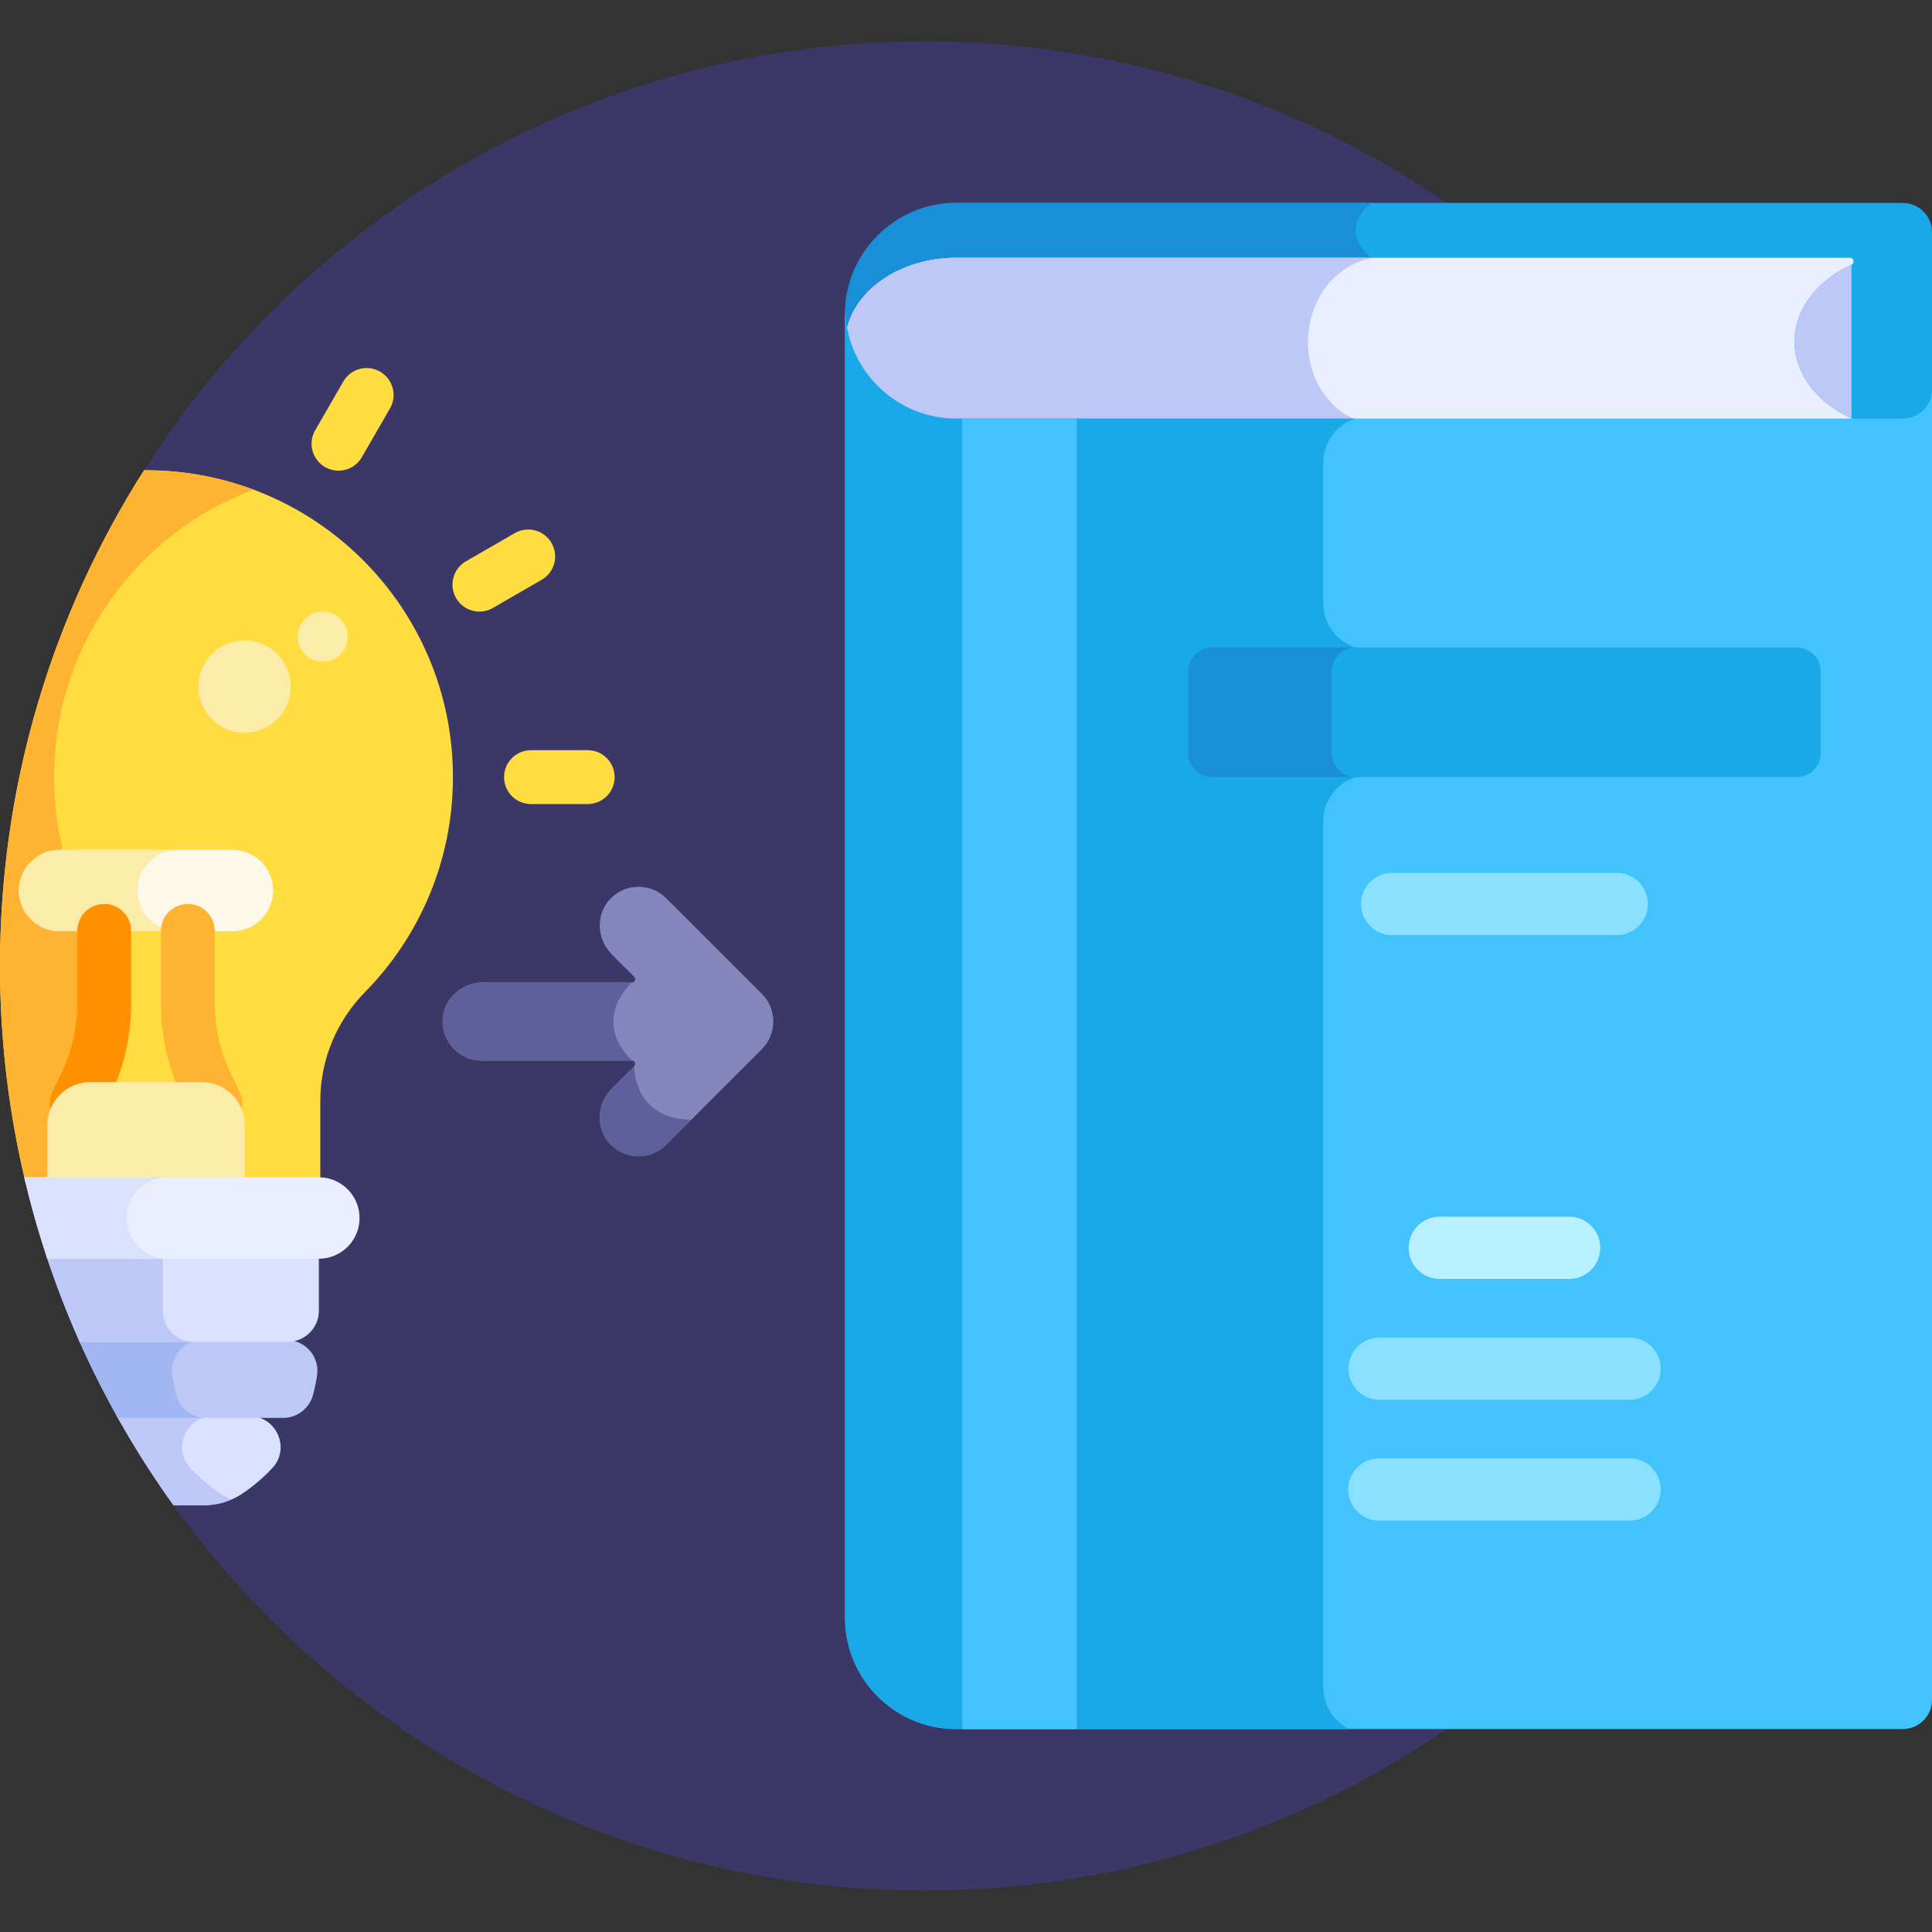 <svg class="icon" viewBox="0 0 1024 1024" xmlns="http://www.w3.org/2000/svg" width="200" height="200">
	<rect x="0" y="0" width="1024" height="1024" fill="#333333" stroke="none"/>
	<path
		d="M489.998 22.002c-175.232 0-328.95 92.002-415.566 230.32l15.45 542.582c88.756 125.3 234.88 207.094 400.116 207.094 270.618 0 489.998-219.378 489.998-489.998 0-270.618-219.38-489.998-489.998-489.998z"
		fill="#3B3868" />
	<path
		d="M1008.56 225.226H506.74c-32.358 0-58.834-26.476-58.834-58.834 0-32.358 26.476-58.834 58.834-58.834h501.82c8.492 0 15.44 6.948 15.44 15.44v86.786c0 8.494-6.948 15.442-15.44 15.442z"
		fill="#1AA9E8" />
	<path
		d="M726.968 107.56H506.74c-32.358 0-58.832 26.474-58.832 58.834 0 32.358 26.474 58.834 58.832 58.834h220.228v-88.594c-19.112-15.664 0-29.074 0-29.074z"
		fill="#198FD8" />
	<path
		d="M981.334 140.28c1.864-.85 1.236-3.648-.812-3.648H506.74c-29.31 0-53.792 16.874-58.144 38.732 4.352 28.14 28.834 49.862 58.144 49.862h483.924c-23.02-6.734-39.518-24.032-39.518-44.196 0-17.318 12.168-32.534 30.188-40.75z"
		fill="#E9EFFF" />
	<path
		d="M726.968 136.634H506.74c-29.31 0-53.79 16.872-58.144 38.732 4.354 28.14 28.834 49.862 58.144 49.862h220.152c-45.336-10.164-44.356-78.424.076-88.594zm254.366 85.132V140.28c-18.022 8.216-30.188 23.432-30.188 40.75 0 17.316 12.172 32.52 30.188 40.736z"
		fill="#BEC8F7" />
	<path
		d="M76.346 249.258C28.014 325.192 0 415.322 0 512c0 39.686 4.752 78.258 13.658 115.21h156.108v-43.828c0-21.562 8.588-42.174 23.698-57.556 28.82-29.342 46.606-69.554 46.606-113.934-.002-90.188-73.406-163.204-163.724-162.634z"
		fill="#FFDD40" />
	<path
		d="M55.914 501.954c-17.19-25.782-27.212-56.748-27.212-90.062 0-69.782 43.96-129.25 105.684-152.338a162.38 162.38 0 00-58.04-10.294C28.014 325.192 0 415.322 0 512c0 39.686 4.752 78.258 13.658 115.21h42.256z"
		fill="#FFB332" />
	<path
		d="M311.478 426.166H281.45c-7.884 0-14.274-6.39-14.274-14.274s6.39-14.274 14.274-14.274h30.028a14.274 14.274 0 110 28.548zm-132.066-176.71a14.274 14.274 0 01-12.348-21.414l15.014-26.002a14.276 14.276 0 0124.724 14.274l-15.014 26.004a14.27 14.27 0 01-12.376 7.138zm74.714 74.686a14.274 14.274 0 01-7.15-26.638l26.004-15.012a14.276 14.276 0 0114.276 24.724l-26.004 15.012a14.24 14.24 0 01-7.126 1.914z"
		fill="#FFDD40" />
	<path
		d="M123.198 450.454H31.604c-11.908 0-21.56 9.652-21.56 21.56s9.652 21.56 21.56 21.56h91.594c11.908 0 21.56-9.652 21.56-21.56s-9.652-21.56-21.56-21.56z"
		fill="#FCF9EB" />
	<path
		d="M72.888 472.014c0-11.908 9.652-21.56 21.56-21.56H31.604c-11.908 0-21.56 9.652-21.56 21.56s9.652 21.56 21.56 21.56h62.844c-11.906 0-21.56-9.654-21.56-21.56z"
		fill="#FCECA9" />
	<path
		d="M114.116 599.144a14.276 14.276 0 01-12.89-8.124l-5.13-10.74c-7.078-14.818-10.818-31.656-10.818-48.7v-38.186c0-7.884 6.39-14.274 14.274-14.274s14.274 6.39 14.274 14.274v38.186c0 12.812 2.776 25.394 8.028 36.392l5.13 10.738a14.276 14.276 0 01-6.726 19.034c-1.984.95-4.078 1.4-6.142 1.4z"
		fill="#FFB332" />
	<path
		d="M40.686 599.144a14.274 14.274 0 01-12.872-20.43l5.13-10.74c5.252-10.996 8.028-23.58 8.028-36.392v-38.186a14.274 14.274 0 1128.548 0v38.186c0 17.046-3.74 33.886-10.816 48.698l-5.13 10.74a14.274 14.274 0 01-12.888 8.124z"
		fill="#FF9100" />
	<path
		d="M107.142 573.588H47.66c-12.398 0-22.54 10.144-22.54 22.54v31.082h104.562v-31.082c0-12.398-10.144-22.54-22.54-22.54z"
		fill="#FCECA9" />
	<path
		d="M132.196 750.566H61.938a490.406 490.406 0 0030.026 47.23h16.068c7.364 0 14.57-2.184 20.668-6.312a92.098 92.098 0 0015.664-13.4c9.742-10.442 2.112-27.518-12.168-27.518z"
		fill="#DAE2FE" />
	<path
		d="M116.56 791.482a92.098 92.098 0 01-15.664-13.4c-9.744-10.44-2.114-27.516 12.166-27.516H61.938a490.036 490.036 0 0030.028 47.23h16.066a36.968 36.968 0 0014.598-3.022 36.606 36.606 0 01-6.07-3.292z"
		fill="#BEC8F7" />
	<path
		d="M151.756 710.22H41.784a487.992 487.992 0 0020.686 41.296h87.538c7.418 0 13.946-4.968 15.876-12.13 1.01-3.75 1.7-7.266 2.166-10.472 1.438-9.874-6.316-18.694-16.294-18.694z"
		fill="#BEC8F7" />
	<path
		d="M93.456 739.386a90.108 90.108 0 01-2.166-10.472c-1.438-9.874 6.316-18.692 16.294-18.692h-65.8a488.574 488.574 0 0020.684 41.296h46.864c-7.418-.002-13.946-4.968-15.876-12.132z"
		fill="#A2B6F4" />
	<path d="M24.052 663.942a486.78 486.78 0 0018.148 47.23h110.348a16.448 16.448 0 0016.446-16.446v-30.784z"
		fill="#DAE2FE" />
	<path d="M86.302 694.726v-30.784h-62.25a486.78 486.78 0 0018.148 47.23h60.55a16.448 16.448 0 01-16.448-16.446z"
		fill="#BEC8F7" />
	<path
		d="M168.994 624.016H12.878a486.04 486.04 0 0012.212 43.12h143.906c11.908 0 21.56-9.652 21.56-21.56-.002-11.908-9.654-21.56-21.562-21.56z"
		fill="#E9EFFF" />
	<path
		d="M67.192 645.576c0-11.908 9.652-21.56 21.56-21.56H12.878a486.708 486.708 0 0012.21 43.12H88.75c-11.906 0-21.558-9.652-21.558-21.56z"
		fill="#DAE2FE" />
	<path
		d="M1008.56 221.874H506.74c-31.232 0-56.976-24.666-58.73-55.48h-.102v691.214c0 32.358 26.476 58.834 58.834 58.834h501.82c8.492 0 15.44-6.948 15.44-15.44v-694.57c-.002 8.492-6.95 15.442-15.442 15.442z"
		fill="#42C3FC" />
	<path
		d="M725.814 410.766h10.14v-66.462h-10.14c-13.444 0-24.444-11-24.444-24.444v-74.776c0-10.792 7.096-19.996 16.846-23.212H506.74c-31.232 0-56.976-24.668-58.73-55.48h-.102v691.214c0 32.358 26.474 58.834 58.832 58.834h208.362c-8.106-3.99-13.732-12.322-13.732-21.926V435.21c0-13.444 11-24.444 24.444-24.444z"
		fill="#1AA9E8" />
	<path
		d="M403.792 526.766l-50.684-50.682c-8.416-8.414-22.262-8.078-30.246 1.006-7.286 8.288-6.364 20.992 1.44 28.796l11.878 11.876c1.084 1.084.316 2.936-1.216 2.936h-78.938c-11.036 0-20.672 8.328-21.386 19.342-.78 12.068 8.776 22.098 20.676 22.098h79.648c1.532 0 2.3 1.854 1.216 2.936l-11.874 11.874c-7.804 7.804-8.728 20.506-1.444 28.796 7.98 9.084 21.828 9.422 30.246 1.008l50.684-50.682c8.086-8.09 8.088-21.214 0-29.304z"
		fill="#8686BF" />
	<path d="M510.016 221.874h60.754V916.44h-60.754z" fill="#42C3FC" />
	<path
		d="M952.22 343.182H642.55a12.772 12.772 0 00-12.772 12.772v43.168a12.772 12.772 0 0012.772 12.772h309.67a12.772 12.772 0 0012.772-12.772v-43.168a12.772 12.772 0 00-12.772-12.772z"
		fill="#1AA9E8" />
	<path
		d="M705.8 399.12v-43.168a12.772 12.772 0 0112.772-12.772h-76.02a12.772 12.772 0 00-12.772 12.772v43.168a12.772 12.772 0 0012.772 12.772h76.02A12.772 12.772 0 01705.8 399.12z"
		fill="#198FD8" />
	<path
		d="M831.666 677.86h-68.56c-9.116 0-16.502-7.388-16.502-16.502s7.388-16.502 16.502-16.502h68.56c9.116 0 16.502 7.388 16.502 16.502s-7.388 16.502-16.502 16.502z"
		fill="#B8F0FF" />
	<path
		d="M856.904 495.624H737.866c-9.116 0-16.502-7.388-16.502-16.502s7.388-16.502 16.502-16.502h119.038c9.116 0 16.502 7.388 16.502 16.502s-7.388 16.502-16.502 16.502zm6.804 246.288H731.062a16.504 16.504 0 010-33.006h132.646a16.5 16.5 0 0116.502 16.504 16.5 16.5 0 01-16.502 16.502zm0 64.05H731.062c-9.116 0-16.502-7.388-16.502-16.502s7.388-16.502 16.502-16.502h132.646a16.5 16.5 0 0116.502 16.502 16.5 16.5 0 01-16.502 16.502z"
		fill="#8AE1FF" />
	<path
		d="M334.964 520.698h-78.938c-11.036 0-20.672 8.328-21.386 19.342-.78 12.068 8.776 22.098 20.676 22.098h79.648c-22.222-22.222 0-41.44 0-41.44zm31.42 72.776c-31.018-.44-30.204-28.402-30.204-28.402l-11.874 11.874c-7.804 7.802-8.728 20.506-1.444 28.796 7.98 9.084 21.828 9.422 30.248 1.006z"
		fill="#5F5F9B" />
	<path
		d="M184.312 336.778a13.278 13.278 0 11-26.526 1.282 13.278 13.278 0 0126.526-1.282zm-30.272 25.934c.652 13.482-9.748 24.94-23.23 25.594-13.482.652-24.94-9.748-25.594-23.23-.652-13.482 9.748-24.94 23.23-25.592 13.484-.654 24.942 9.746 25.594 23.228z"
		fill="#FCECA9" />
</svg>